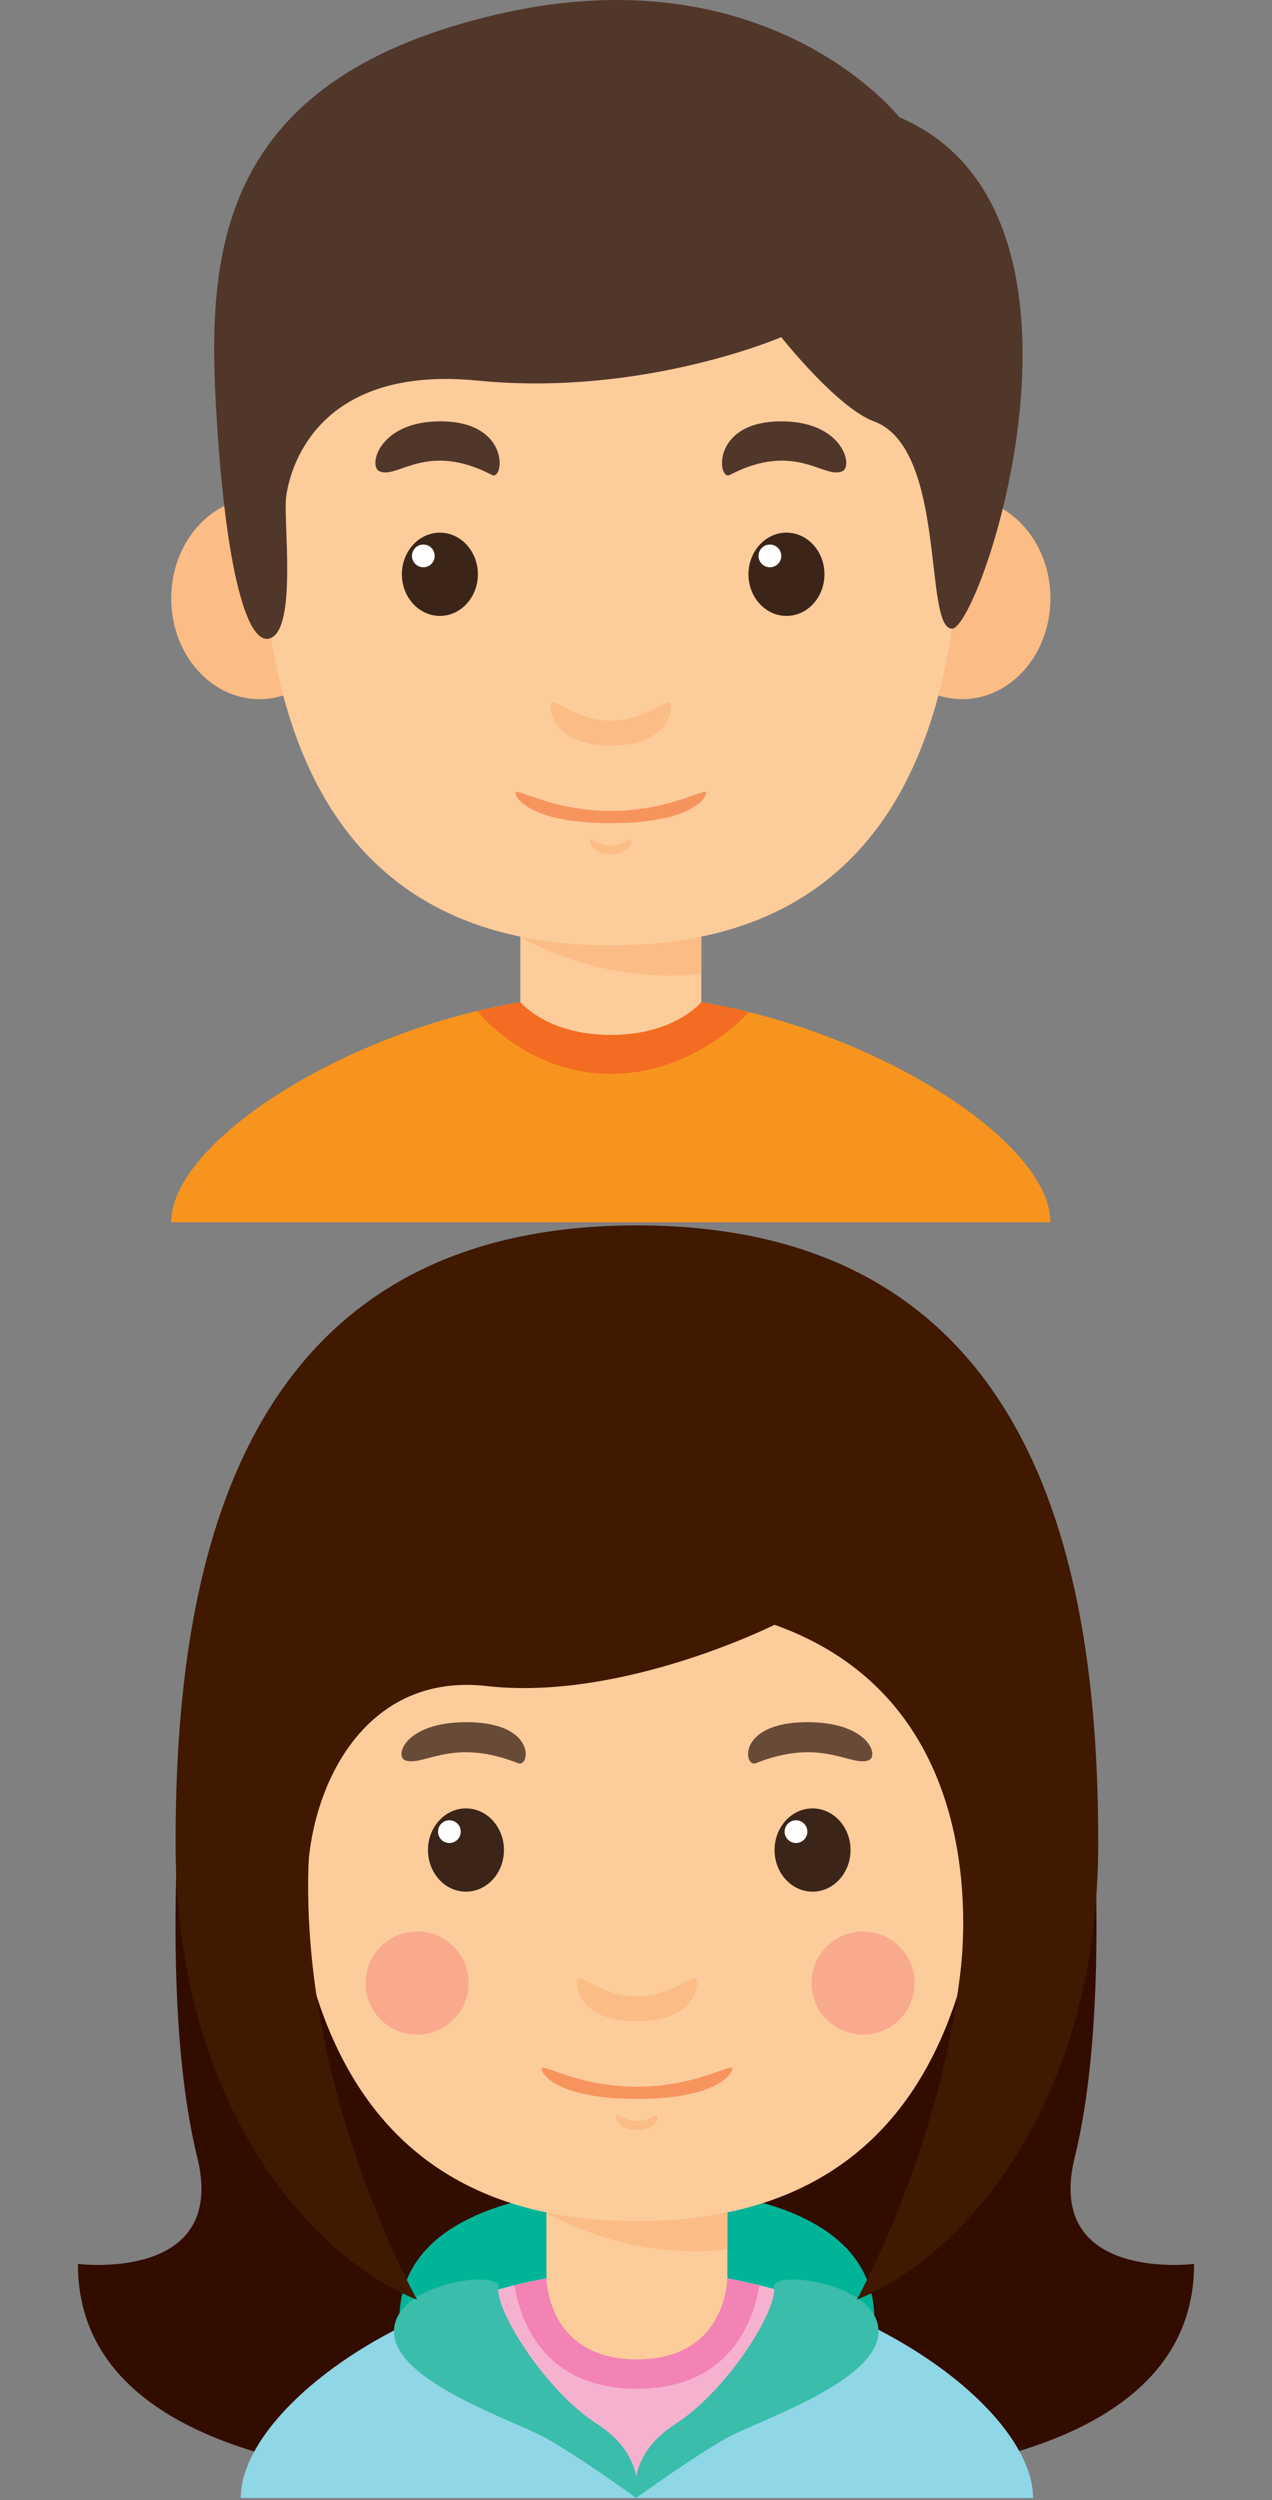 <svg xmlns="http://www.w3.org/2000/svg" xmlns:xlink="http://www.w3.org/1999/xlink" width="206.676" height="406" viewBox="0 0 206.676 406"><rect x="0" y="0" width="206.676" height="406" fill="#808080" stroke="none"/><svg viewBox="0 0 198.496 198.496" width="198.496" height="198.496" id="boy" y="0"><path fill="#fdcc9b" d="M84.55 148.231h29.395v32.922H84.55z"></path><path d="M84.551 152.108s12.365 7.874 29.395 6.05v-9.928H84.551v3.878z" fill="#fcbc85"></path><ellipse cx="42.164" cy="97.181" rx="14.343" ry="16.364" fill="#fcbc85"></ellipse><ellipse cx="156.332" cy="97.181" rx="14.343" ry="16.364" fill="#fcbc85"></ellipse><path d="M156.274 65.925c0-24.103-17.637-41.741-57.026-41.741S42.222 41.821 42.222 65.925s-4.115 87.597 57.026 87.597c61.141 0 57.026-63.493 57.026-87.597z" fill="#fdcc9b"></path><ellipse cx="71.472" cy="93.262" rx="6.173" ry="6.761" fill="#3b2519"></ellipse><circle cx="68.781" cy="90.277" r="1.846" fill="#fff"></circle><path d="M61.597 76.507c2.919 1.46 7.606-4.96 18.335.625 1.956 1.018 3.123-8.708-8.377-8.708-9.958 0-11.722 7.202-9.958 8.083z" fill="#51362a"></path><ellipse cx="127.786" cy="93.262" rx="6.173" ry="6.761" fill="#3b2519"></ellipse><circle cx="125.095" cy="90.277" r="1.846" fill="#fff"></circle><path d="M136.899 76.507c-2.919 1.46-7.606-4.96-18.335.625-1.956 1.018-3.123-8.708 8.378-8.708 9.957 0 11.72 7.202 9.957 8.083z" fill="#51362a"></path><path d="M99.248 117.043c-6.1 0-9.774-4.556-9.774-2.352 0 2.205 1.764 6.394 9.774 6.394s9.774-4.189 9.774-6.394-3.675 2.352-9.774 2.352zM99.248 137.313c-2.11 0-3.381-1.576-3.381-.813s.61 2.211 3.381 2.211 3.38-1.448 3.38-2.211-1.271.813-3.38.813z" fill="#fcbc85"></path><path d="M99.248 131.696c-9.668 0-15.493-3.937-15.493-2.939 0 .998 2.796 4.924 15.493 4.924 12.697 0 15.493-3.926 15.493-4.924-.001-.998-5.825 2.939-15.493 2.939z" fill="#f7945e"></path><path d="M99.248 161.458v37.038H27.821c0-14.992 37.623-37.038 71.427-37.038zM99.248 161.458v37.038h71.427c0-14.992-37.623-37.038-71.427-37.038z" fill="#f7941e"></path><path d="M99.248 161.458c-7.19 0-14.552 1.005-21.689 2.72.048.063 7.916 10.214 21.689 10.214 12.754 0 21.233-8.693 22.462-10.03-7.378-1.831-15.012-2.904-22.462-2.904z" fill="#f36c21"></path><path d="M84.55 162.74s4.299 5.332 14.697 5.332 14.698-5.332 14.698-5.332-15.248-5.551-29.395 0z" fill="#fdcc9b"></path><path d="M146.132 19.041S124.968-7.855 80.98 2.286c-43.987 10.14-47.283 36.596-45.96 62.335 1.323 25.74 4.85 40.84 9.022 38.974 4.172-1.867 2.001-18.857 2.442-22.778.441-3.921 4.409-21.653 31.162-19.007 26.752 2.646 49.296-7.055 49.296-7.055s9.075 11.471 15.047 13.669c11.934 4.391 8.02 33.67 12.696 33.67s27.603-67.621-8.553-83.053z" fill="#51362a"></path></svg><svg viewBox="0 0 206.676 206.676" width="206.676" height="206.676" id="girl" y="199"><path d="M103.485 43.514v160.004s-90.83 9.412-90.83-34.866c0 0 24.397 3.075 19.402-17.273-6.332-25.796-2.79-67.574 0-90.408 2.79-22.835 71.428-17.457 71.428-17.457z" fill="#330c00"></path><path d="M103.191 43.514v160.004s90.83 9.412 90.83-34.866c0 0-24.397 3.075-19.402-17.273 6.332-25.796 2.79-67.574 0-90.408-2.791-22.835-71.428-17.457-71.428-17.457z" fill="#330c00"></path><path d="M105.07 179.723v-23.311s37.002-1.121 37.002 21.274l-37.002 2.037zM101.9 179.723v-23.311s-37.002-1.121-37.002 21.274l37.002 2.037z" fill="#00b497"></path><path fill="#fdcc9b" d="M88.788 156.41h29.395v32.923H88.788z"></path><path d="M88.788 160.288s12.364 7.874 29.395 6.051v-9.929H88.788v3.878z" fill="#fcbc85"></path><ellipse cx="46.4" cy="105.36" rx="14.343" ry="16.364" fill="#fcbc85"></ellipse><ellipse cx="160.568" cy="105.36" rx="14.343" ry="16.364" fill="#fcbc85"></ellipse><path d="M160.51 74.104c0-24.104-17.637-41.74-57.025-41.74-39.39 0-57.026 17.637-57.026 41.74 0 24.104-4.115 87.597 57.026 87.597 61.141 0 57.025-63.492 57.025-87.597z" fill="#fdcc9b"></path><ellipse cx="75.709" cy="101.442" rx="6.173" ry="6.761" fill="#3b2519"></ellipse><circle cx="73.018" cy="98.457" r="1.846" fill="#fff"></circle><path d="M65.834 86.865c2.919 1.117 7.606-3.799 18.336.478 1.955.78 3.123-6.668-8.378-6.668-9.958 0-11.722 5.514-9.958 6.19z" fill="#684b37"></path><ellipse cx="132.023" cy="101.442" rx="6.173" ry="6.761" fill="#3b2519"></ellipse><circle cx="129.332" cy="98.457" r="1.847" fill="#fff"></circle><path d="M141.135 86.865c-2.919 1.117-7.605-3.799-18.335.478-1.955.78-3.123-6.668 8.378-6.668 9.957 0 11.721 5.514 9.957 6.19z" fill="#684b37"></path><path d="M103.485 125.223c-6.1 0-9.774-4.557-9.774-2.352 0 2.204 1.764 6.394 9.774 6.394s9.773-4.189 9.773-6.394-3.674 2.352-9.773 2.352zM103.485 145.493c-2.11 0-3.381-1.576-3.381-.813s.61 2.212 3.381 2.212 3.38-1.449 3.38-2.212-1.271.813-3.38.813z" fill="#fcbc85"></path><path d="M103.485 139.876c-9.669 0-15.493-3.938-15.493-2.94 0 .997 2.796 4.924 15.493 4.924 12.697 0 15.493-3.927 15.493-4.924 0-.997-5.825 2.94-15.493 2.94z" fill="#f7945e"></path><circle cx="67.771" cy="123.048" r="8.377" fill="#f9aa8d"></circle><circle cx="140.229" cy="123.048" r="8.377" fill="#f9aa8d"></circle><path d="M103.485 169.638v37.038H39.112c0-14.991 30.569-37.038 64.373-37.038z" fill="#8fd6e7"></path><path d="M103.485 169.638v37.038h64.372c0-14.991-30.568-37.038-64.372-37.038z" fill="#8fd6e7"></path><path d="M103.485 204.999v-35.361c-9.417 0-18.551 1.752-26.874 4.544l26.874 30.817zM103.485 204.999v-35.361c9.416 0 18.55 1.752 26.874 4.544l-26.874 30.817z" fill="#f6b1cf"></path><path d="M103.485 169.638c-6.849 0-13.545.939-19.9 2.507.905 5.501 4.62 16.787 19.9 16.787 15.279 0 18.994-11.286 19.899-16.787-6.354-1.569-13.05-2.507-19.899-2.507z" fill="#f283b4"></path><path d="M88.788 170.92s-.001 13.239 14.697 13.239c14.697 0 14.697-13.239 14.697-13.239s-15.249-5.552-29.394 0z" fill="#fdcc9b"></path><path d="M80.992 172.401c.44-2.861-17.119-.752-16.976 7.321.145 8.073 19.401 14.284 24.692 17.224 5.291 2.939 14.697 9.729 14.697 9.729s1.764-6.82-6.467-12.082c-8.229-5.26-16.534-18.37-15.946-22.192z" fill="#3abdaa"></path><path d="M125.763 172.401c-.44-2.861 17.119-.752 16.976 7.321-.145 8.073-19.401 14.284-24.692 17.224-5.291 2.939-14.697 9.729-14.697 9.729s-1.764-6.82 6.467-12.082c8.229-5.26 16.534-18.37 15.946-22.192z" fill="#3abdaa"></path><path d="M103.485 0C37.346 0 28.528 57.747 28.528 100.303c0 42.557 22.031 67.27 39.243 74.172 0 0-27.485-48.708-13.964-93.8 11.063-36.894 49.678-26 49.678-26s38.613-10.895 49.677 26c13.521 45.092-13.964 93.8-13.964 93.8 17.213-6.902 39.244-31.615 39.244-74.172C178.442 57.747 169.624 0 103.485 0z" fill="#401900"></path><path d="M125.85 64.864s-24.824 12.444-46.746 9.946c-21.921-2.499-30.341 20.228-29.003 35.269l-7.316-33.476 13.228-26.485 37.698-19.4 35.621 1.646 16.893 14.668 14.344 17.832 10.083 11.739-4.851 36.126-10.268 12.349c.001 0 9.291-46.35-29.683-60.214z" fill="#401900"></path></svg></svg>